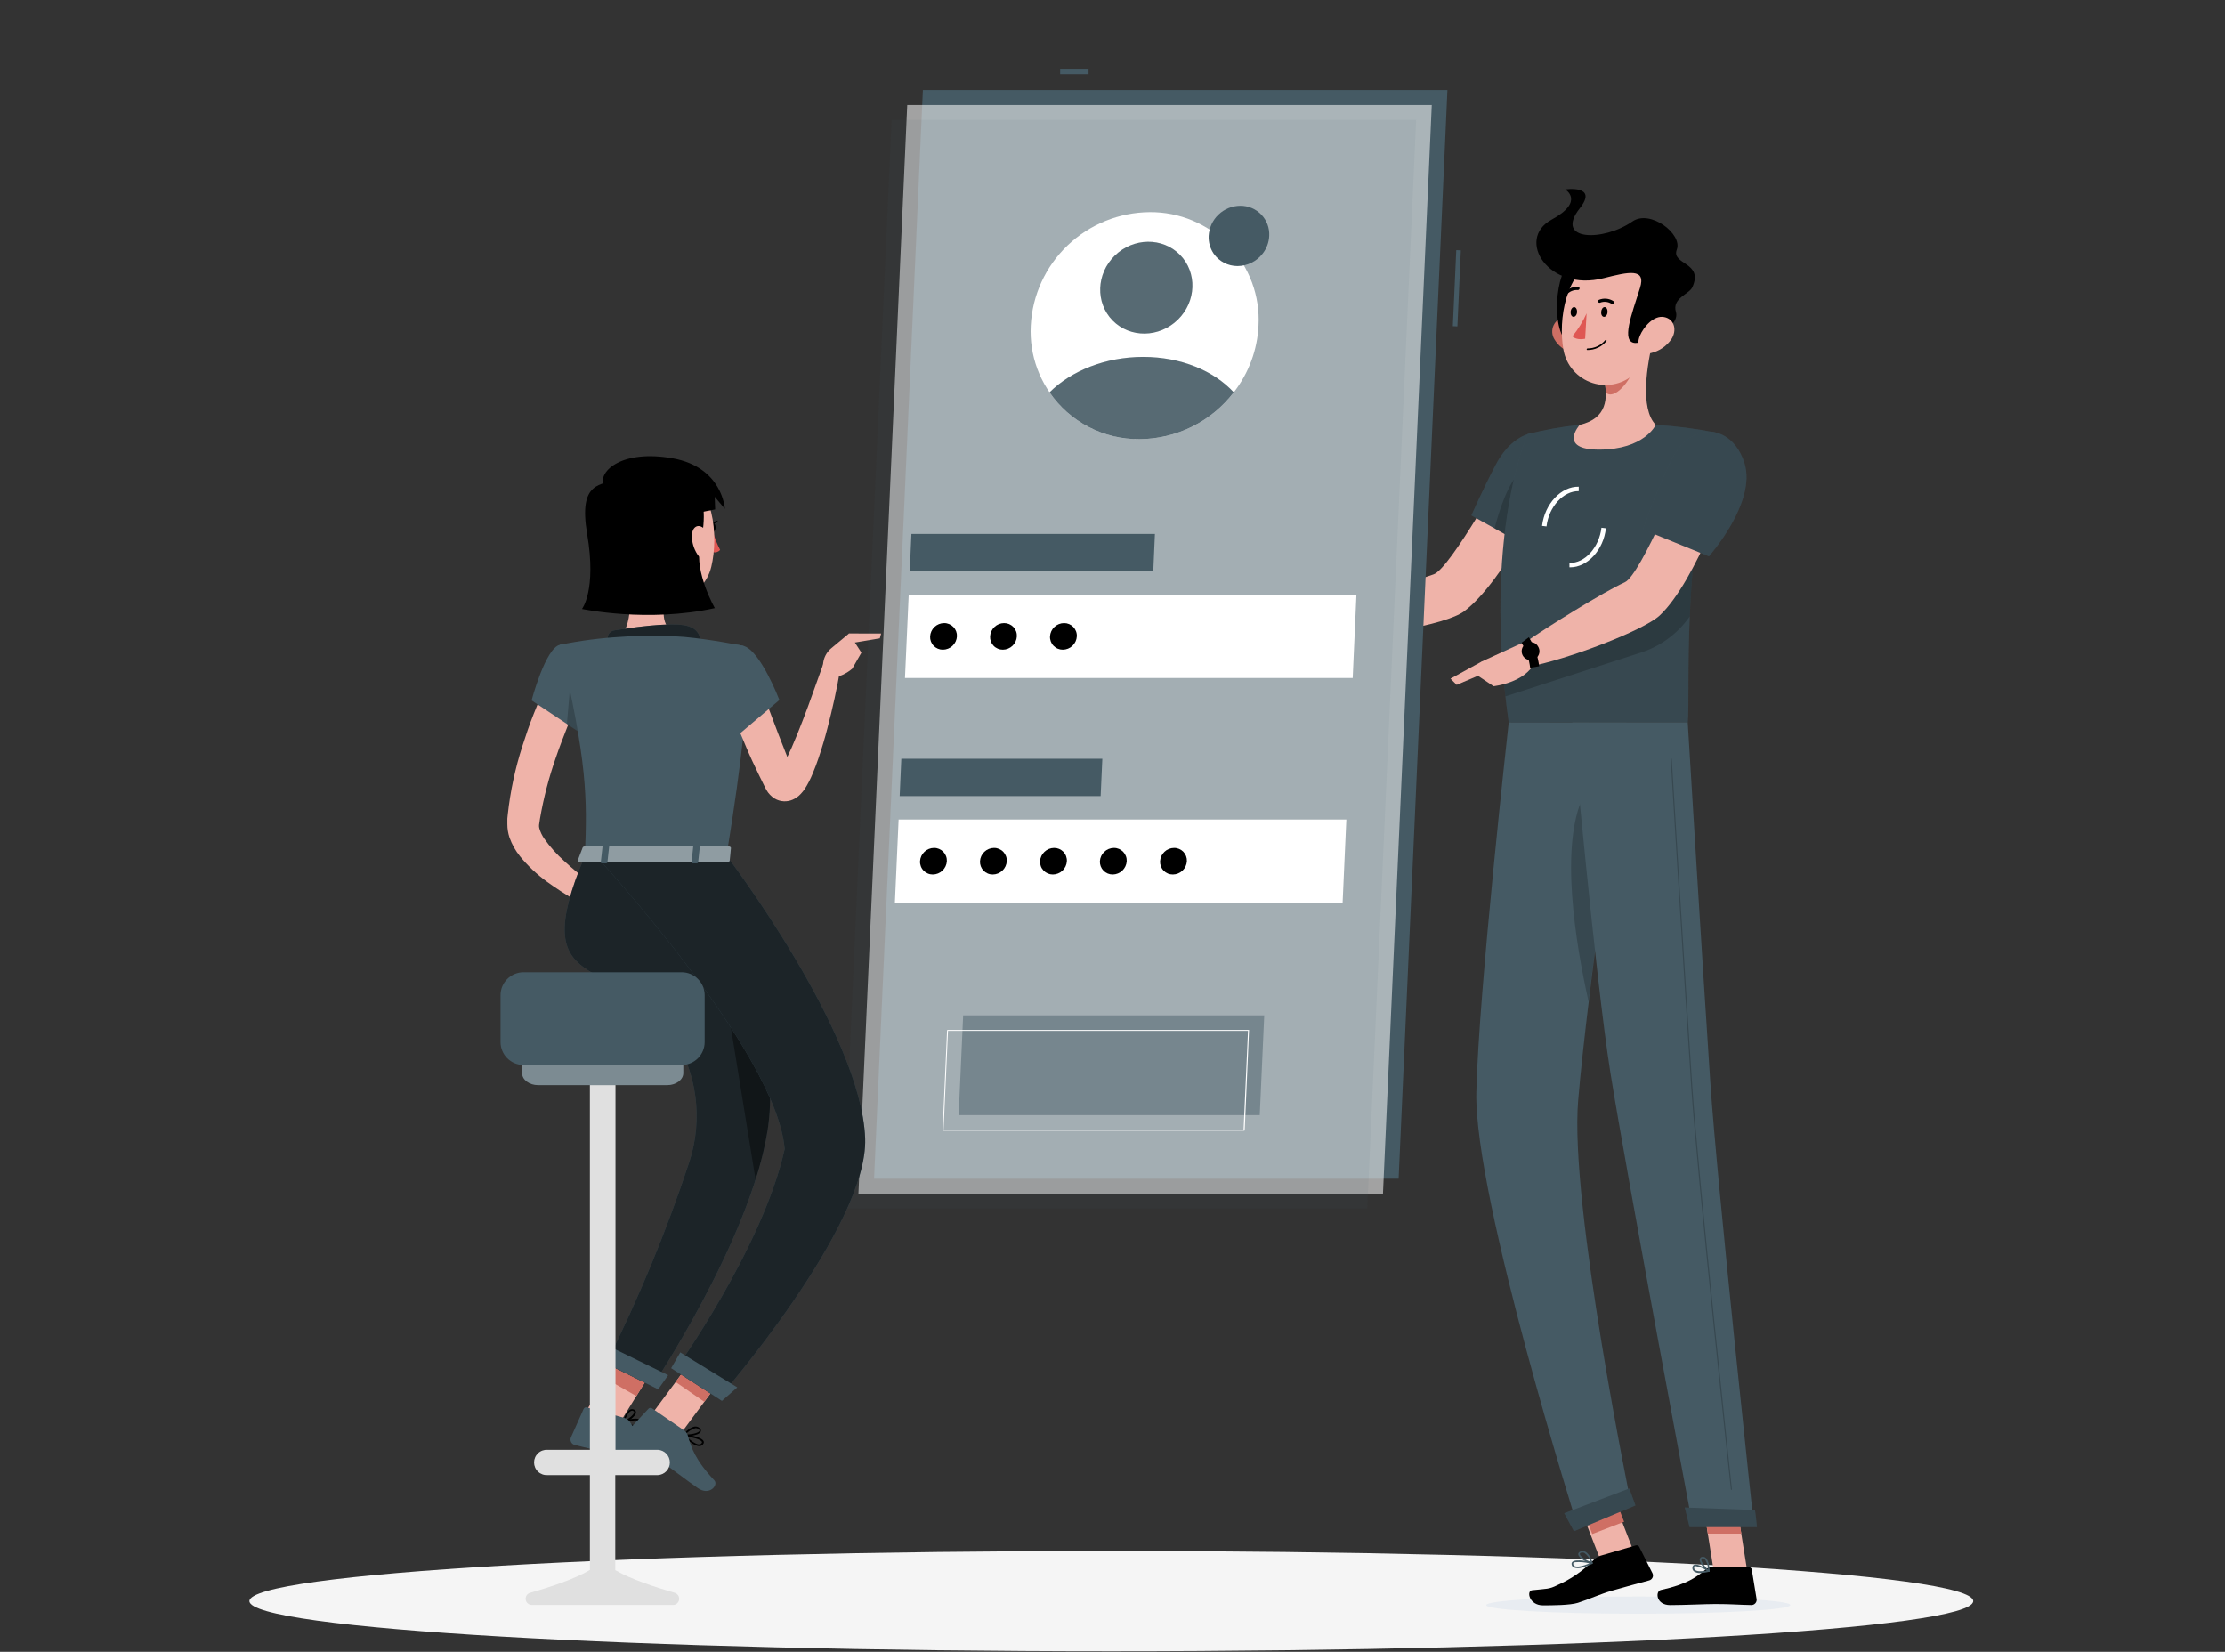 <svg width="423" height="314" viewBox="0 0 423 314" fill="none" xmlns="http://www.w3.org/2000/svg">
<rect x="0" y="0" width="423" height="314" fill="#333333" stroke="none"/>
<path d="M211.276 313.897C301.773 313.897 375.134 309.628 375.134 304.362C375.134 299.097 301.773 294.828 211.276 294.828C120.78 294.828 47.419 299.097 47.419 304.362C47.419 309.628 120.78 313.897 211.276 313.897Z" fill="#F5F5F5"/>
<path d="M295.153 91.426L286.77 88.057C286.77 88.057 275.707 108.162 272.538 109.182C268.228 110.563 259.304 114.404 254.013 115.078C253.295 115.92 252.12 118.539 252.23 119.491C259.338 121.858 274.955 118.716 278.302 116.24C285.916 110.622 295.153 91.426 295.153 91.426Z" fill="#EFB3A9"/>
<path d="M297.731 86.853C299.294 92.606 290.826 104.178 290.826 104.178L279.73 97.979C279.73 97.979 281.809 93.22 284.344 88.377C288.409 80.553 295.948 80.291 297.731 86.853Z" fill="#455A64"/>
<path opacity="0.2" d="M297.731 86.853C299.294 92.606 290.826 104.178 290.826 104.178L279.73 97.979C279.73 97.979 281.809 93.22 284.344 88.377C288.409 80.553 295.948 80.291 297.731 86.853Z" fill="black"/>
<path opacity="0.2" d="M284.133 100.456L288.502 102.898L289.271 89.531C286.728 91.477 284.936 97.339 284.133 100.456Z" fill="black"/>
<path d="M290.429 82.523C290.429 82.523 281.792 101.677 286.829 137.339H320.861C321.402 132.134 319.611 106.731 326.093 82.204C322.359 81.476 318.582 80.995 314.785 80.763C309.969 80.485 305.141 80.485 300.325 80.763C296.987 81.101 293.679 81.689 290.429 82.523Z" fill="#455A64"/>
<path opacity="0.2" d="M290.429 82.523C290.429 82.523 281.792 101.677 286.829 137.339H320.861C321.402 132.134 319.611 106.731 326.093 82.204C322.359 81.476 318.582 80.995 314.785 80.763C309.969 80.485 305.141 80.485 300.325 80.763C296.987 81.101 293.679 81.689 290.429 82.523Z" fill="black"/>
<g style="mix-blend-mode:multiply">
<path d="M282.536 305.121C282.485 306.03 295.39 306.763 311.354 306.763C327.318 306.763 340.316 306.03 340.366 305.121C340.417 304.211 327.521 303.487 311.548 303.487C295.576 303.487 282.595 304.219 282.536 305.121Z" fill="#E8ECF1"/>
</g>
<path d="M305.253 281.219L299.217 283.548L304.416 296.935L310.452 294.606L305.253 281.219Z" fill="#EFB3A9"/>
<path d="M332.169 298.643H325.805L323.473 283.963H329.836L332.169 298.643Z" fill="#EFB3A9"/>
<path d="M325.366 297.911H332.515C332.639 297.911 332.759 297.955 332.854 298.035C332.948 298.116 333.011 298.227 333.031 298.349L333.952 303.983C333.971 304.125 333.96 304.269 333.919 304.405C333.877 304.542 333.807 304.668 333.712 304.775C333.618 304.882 333.501 304.968 333.37 305.026C333.24 305.084 333.098 305.113 332.955 305.112C330.462 305.07 329.262 304.918 326.118 304.918C324.183 304.918 320.202 305.121 317.515 305.121C314.827 305.121 314.65 302.493 315.757 302.248C320.726 301.179 322.653 299.722 324.309 298.307C324.601 298.051 324.977 297.91 325.366 297.911Z" fill="black"/>
<path d="M304.238 295.738L310.999 293.767C311.12 293.733 311.248 293.741 311.364 293.79C311.479 293.839 311.574 293.926 311.633 294.036L314.168 299.09C314.227 299.218 314.257 299.358 314.256 299.499C314.256 299.64 314.224 299.779 314.163 299.906C314.103 300.034 314.016 300.147 313.907 300.237C313.798 300.327 313.671 300.393 313.534 300.429C311.075 301.103 309.427 301.516 306.351 302.408C304.23 303.023 302.066 304.026 299.97 304.691C298.517 305.154 295.103 305.171 293.336 305.171C290.725 305.171 290.142 302.425 291.266 302.299C294.097 301.987 294.477 302.13 296.041 301.347C298.599 300.233 300.917 298.637 302.869 296.647C303.237 296.229 303.709 295.915 304.238 295.738Z" fill="black"/>
<path d="M255.078 115.044L248.081 112.121L245.199 119.853C248.067 120.289 250.985 120.289 253.853 119.853L255.078 115.044Z" fill="#EFB3A9"/>
<path d="M242.875 111.919L242.689 117.057L245.199 119.836L248.081 112.104L242.875 111.919Z" fill="#EFB3A9"/>
<path d="M306.081 282.356L300.026 284.686L302.707 291.608L308.762 289.278L306.081 282.356Z" fill="#CF6F64"/>
<path d="M329.836 283.963H323.473L324.681 291.535H331.045L329.836 283.963Z" fill="#CF6F64"/>
<path opacity="0.2" d="M285.747 127.695C285.874 129.219 286.018 130.778 286.204 132.378L311.506 124.191C315.457 123.024 318.891 120.549 321.242 117.175C321.343 114.926 321.47 112.559 321.664 110.091C321.749 108.895 321.85 107.665 321.96 106.419C322.07 105.172 322.222 103.791 322.383 102.46L285.747 127.695Z" fill="black"/>
<path d="M294.012 100.068L293.167 99.967C293.666 95.756 296.818 92.437 300.139 92.521V93.364C297.232 93.305 294.46 96.295 294.012 100.068Z" fill="white"/>
<path d="M298.517 107.842H298.373V107C301.28 107.11 304.01 104.086 304.458 100.321L305.303 100.422C304.855 104.541 301.804 107.842 298.517 107.842Z" fill="white"/>
<path d="M314.312 64.532C313.12 69.173 311.717 77.672 314.785 80.763C314.785 80.763 312.639 85.472 303.993 85.472C296.091 85.472 300.325 80.763 300.325 80.763C305.582 79.533 305.675 75.71 304.982 72.088L314.312 64.532Z" fill="#EFB3A9"/>
<path d="M310.509 67.615L304.99 72.088C305.161 72.92 305.26 73.765 305.286 74.614C306.9 76.215 310.137 72.163 310.467 70.091C310.634 69.276 310.648 68.436 310.509 67.615Z" fill="#CF6F64"/>
<path d="M295.5 64.473C295.884 65.137 296.401 65.714 297.019 66.169C297.637 66.624 298.342 66.947 299.091 67.118C301.12 67.565 302.134 65.703 301.576 63.833C301.077 62.149 299.413 59.883 297.351 60.27C296.909 60.361 296.495 60.556 296.145 60.839C295.794 61.121 295.517 61.484 295.335 61.895C295.154 62.307 295.074 62.756 295.103 63.204C295.132 63.653 295.268 64.088 295.5 64.473Z" fill="#CF6F64"/>
<path d="M298.855 49.624C295.694 51.064 294.579 63.581 298.551 65.434C302.523 67.287 304.838 46.887 298.855 49.624Z" fill="black"/>
<path d="M315.275 57.55C314.515 63.833 314.43 67.531 311.05 70.748C310.002 71.816 308.679 72.575 307.226 72.94C305.773 73.305 304.248 73.264 302.817 72.819C301.387 72.375 300.107 71.545 299.12 70.421C298.133 69.298 297.477 67.925 297.224 66.453C296.201 60.809 297.613 51.486 303.934 48.984C305.262 48.4 306.723 48.181 308.165 48.349C309.606 48.517 310.977 49.067 312.134 49.941C313.291 50.815 314.192 51.981 314.744 53.319C315.297 54.657 315.48 56.118 315.275 57.55Z" fill="#EFB3A9"/>
<path d="M304.889 52.875C309.571 51.688 313.01 50.879 311.777 54.762C310.145 59.95 308.185 64.97 310.813 65.198C312.419 65.341 319.518 62.343 318.613 59.302C317.827 56.657 321.149 55.933 321.74 54.593C323.929 49.742 317.667 50.382 318.782 47.434C319.898 44.486 313.712 39.736 310.331 42.103C304.83 45.926 295.39 45.868 300.351 39.576C303.909 35.086 297.562 36.005 297.562 36.005C297.562 36.005 301.399 38.27 294.942 41.774C288.114 45.514 294.376 55.562 304.889 52.875Z" fill="black"/>
<path d="M317.76 64.473C316.836 65.806 315.447 66.749 313.864 67.118C311.776 67.565 310.974 65.703 311.76 63.833C312.461 62.149 314.388 59.883 316.382 60.27C318.377 60.658 318.833 62.823 317.76 64.473Z" fill="#EFB3A9"/>
<path d="M286.829 137.339C286.829 137.339 281.116 188.297 280.668 207.635C280.212 227.749 300.03 290.507 300.03 290.507L310.171 286.296C310.171 286.296 298.339 228.953 300.03 209.202C301.821 187.665 309.224 137.373 309.224 137.373L286.829 137.339Z" fill="#455A64"/>
<path opacity="0.2" d="M301.027 151.329C296.472 160.746 299.539 179.369 302.007 190.402C302.945 182.611 304.061 174.155 305.117 166.33C305.016 154.302 304.078 145.012 301.027 151.329Z" fill="black"/>
<path d="M309.723 282.96C309.774 282.96 310.923 286.178 310.923 286.178L299.227 291.08L297.384 287.66L309.723 282.96Z" fill="#455A64"/>
<path d="M298.906 137.339C298.906 137.339 303.275 185.804 306.165 203.955C309.343 223.841 321.799 290.069 321.799 290.069H333.453C333.453 290.069 326.473 225.45 325.155 205.757C323.718 184.397 320.861 137.339 320.861 137.339H298.906Z" fill="#455A64"/>
<path d="M333.631 287.045C333.682 287.045 334.02 290.288 334.02 290.288H321.208L320.295 286.565L333.631 287.045Z" fill="#455A64"/>
<path opacity="0.2" d="M329.169 283.205C329.142 283.205 329.117 283.196 329.096 283.179C329.076 283.162 329.063 283.138 329.059 283.112C328.991 282.522 322.695 224.152 321.512 206.465C320.228 187.278 317.641 144.717 317.616 144.288C317.615 144.274 317.617 144.26 317.621 144.246C317.626 144.233 317.633 144.221 317.643 144.211C317.652 144.2 317.664 144.192 317.677 144.187C317.69 144.181 317.704 144.178 317.718 144.178C317.745 144.178 317.772 144.189 317.792 144.207C317.813 144.226 317.825 144.252 317.827 144.279C317.827 144.709 320.439 187.235 321.723 206.456C322.907 224.144 329.203 282.472 329.262 283.103C329.264 283.117 329.264 283.132 329.26 283.145C329.257 283.159 329.25 283.172 329.241 283.183C329.233 283.194 329.222 283.203 329.209 283.21C329.197 283.216 329.183 283.22 329.169 283.221V283.205Z" fill="black"/>
<path d="M305.607 59.302C305.607 59.816 305.286 60.228 304.948 60.228C304.61 60.228 304.365 59.816 304.399 59.302C304.432 58.788 304.72 58.375 305.058 58.375C305.396 58.375 305.641 58.797 305.607 59.302Z" fill="black"/>
<path d="M299.81 59.302C299.81 59.816 299.48 60.228 299.151 60.228C298.821 60.228 298.567 59.816 298.593 59.302C298.618 58.788 298.922 58.375 299.26 58.375C299.598 58.375 299.844 58.797 299.81 59.302Z" fill="black"/>
<path d="M301.635 59.563C300.93 61.132 300.021 62.602 298.931 63.934C299.776 64.777 301.356 64.389 301.356 64.389L301.635 59.563Z" fill="#DF5753"/>
<path d="M301.787 66.537C301.768 66.537 301.748 66.533 301.73 66.525C301.712 66.518 301.696 66.506 301.683 66.492C301.669 66.478 301.659 66.461 301.652 66.443C301.645 66.424 301.642 66.405 301.644 66.385C301.646 66.344 301.664 66.306 301.694 66.278C301.723 66.249 301.763 66.234 301.804 66.234C302.451 66.238 303.09 66.098 303.675 65.824C304.26 65.55 304.776 65.149 305.185 64.65C305.214 64.625 305.251 64.611 305.29 64.611C305.329 64.611 305.367 64.625 305.396 64.65C305.423 64.679 305.439 64.716 305.439 64.756C305.439 64.795 305.423 64.833 305.396 64.861C304.958 65.391 304.407 65.817 303.782 66.107C303.158 66.397 302.476 66.544 301.787 66.537Z" fill="black"/>
<path d="M306.638 57.752C306.598 57.773 306.553 57.783 306.507 57.783C306.462 57.783 306.417 57.773 306.376 57.752C306.06 57.548 305.7 57.422 305.326 57.382C304.952 57.343 304.573 57.391 304.221 57.525C304.187 57.542 304.15 57.552 304.111 57.554C304.073 57.557 304.035 57.551 303.998 57.539C303.962 57.526 303.929 57.507 303.9 57.481C303.872 57.456 303.849 57.425 303.833 57.39C303.801 57.315 303.8 57.231 303.83 57.155C303.86 57.08 303.919 57.019 303.993 56.986C304.435 56.806 304.914 56.735 305.389 56.779C305.864 56.823 306.322 56.98 306.723 57.238C306.755 57.26 306.783 57.288 306.804 57.321C306.826 57.354 306.84 57.39 306.847 57.429C306.854 57.467 306.854 57.507 306.845 57.545C306.837 57.583 306.821 57.619 306.799 57.651C306.756 57.699 306.7 57.734 306.638 57.752Z" fill="black"/>
<path d="M297.57 56.068C297.525 56.057 297.484 56.033 297.452 56C297.424 55.973 297.401 55.94 297.386 55.904C297.371 55.868 297.363 55.829 297.363 55.789C297.363 55.75 297.371 55.712 297.386 55.675C297.401 55.639 297.424 55.606 297.452 55.579C297.776 55.217 298.179 54.934 298.631 54.753C299.082 54.572 299.57 54.497 300.055 54.535C300.094 54.541 300.131 54.554 300.164 54.575C300.198 54.596 300.226 54.624 300.248 54.656C300.271 54.688 300.286 54.725 300.293 54.764C300.301 54.802 300.3 54.842 300.291 54.88C300.273 54.958 300.227 55.027 300.162 55.073C300.097 55.12 300.016 55.141 299.937 55.133C299.553 55.108 299.168 55.172 298.812 55.318C298.456 55.464 298.139 55.688 297.883 55.975C297.844 56.017 297.795 56.049 297.74 56.065C297.685 56.081 297.626 56.082 297.57 56.068Z" fill="black"/>
<path d="M329.363 90.491L320.574 88.158C320.574 88.158 311.954 109.308 308.903 110.681C304.762 112.568 294.274 119.104 289.812 122.195C289.567 123.248 289.761 126.036 290.319 126.802C297.925 125.421 312.486 119.836 315.529 116.998C322.467 110.521 329.363 90.491 329.363 90.491Z" fill="#EFB3A9"/>
<path d="M323.228 299.022C322.799 299.056 322.371 298.94 322.019 298.694C321.91 298.596 321.829 298.472 321.783 298.333C321.737 298.194 321.728 298.046 321.757 297.902C321.763 297.813 321.792 297.726 321.843 297.652C321.893 297.578 321.963 297.519 322.045 297.481C322.754 297.119 324.74 298.374 324.969 298.517C324.994 298.532 325.013 298.556 325.024 298.583C325.034 298.61 325.036 298.64 325.028 298.669C325.021 298.698 325.006 298.725 324.985 298.747C324.964 298.769 324.938 298.786 324.909 298.795C324.358 298.93 323.795 299.006 323.228 299.022ZM322.383 297.709C322.319 297.694 322.252 297.694 322.188 297.709C322.156 297.725 322.129 297.75 322.111 297.782C322.093 297.813 322.084 297.849 322.087 297.885C322.064 297.983 322.068 298.086 322.098 298.182C322.127 298.278 322.182 298.364 322.256 298.433C322.585 298.728 323.414 298.761 324.504 298.551C323.855 298.125 323.124 297.838 322.357 297.709H322.383Z" fill="#455A64"/>
<path d="M324.867 298.795C324.845 298.802 324.822 298.802 324.8 298.795C324.166 298.441 322.974 297.052 323.152 296.344C323.178 296.232 323.242 296.132 323.332 296.06C323.423 295.988 323.535 295.949 323.65 295.948C323.764 295.933 323.879 295.943 323.988 295.976C324.098 296.009 324.199 296.066 324.284 296.142C324.985 296.74 325.028 298.576 325.028 298.669C325.032 298.696 325.027 298.725 325.013 298.749C324.999 298.773 324.978 298.793 324.952 298.803C324.923 298.809 324.894 298.806 324.867 298.795ZM323.735 296.226H323.676C323.481 296.226 323.456 296.336 323.447 296.378C323.346 296.79 324.098 297.843 324.723 298.34C324.721 297.629 324.499 296.935 324.09 296.352C323.992 296.267 323.865 296.222 323.735 296.226Z" fill="#455A64"/>
<path d="M300.79 297.97C300.273 298.149 299.71 298.149 299.193 297.97C299.075 297.906 298.976 297.814 298.903 297.702C298.831 297.591 298.788 297.462 298.779 297.33C298.768 297.246 298.779 297.162 298.81 297.084C298.841 297.005 298.891 296.936 298.956 296.883C299.632 296.277 302.396 296.883 302.708 297.001C302.738 297.009 302.764 297.026 302.783 297.051C302.801 297.075 302.811 297.105 302.81 297.136C302.811 297.167 302.803 297.199 302.786 297.226C302.77 297.253 302.746 297.274 302.717 297.287C302.095 297.567 301.45 297.796 300.79 297.97ZM299.413 296.967C299.316 296.987 299.226 297.03 299.151 297.094C299.124 297.114 299.103 297.141 299.091 297.172C299.079 297.204 299.076 297.238 299.083 297.271C299.088 297.359 299.116 297.445 299.163 297.52C299.211 297.595 299.276 297.657 299.353 297.7C299.801 297.936 300.841 297.751 302.185 297.186C301.279 296.959 300.342 296.885 299.413 296.967Z" fill="#455A64"/>
<path d="M302.692 297.287H302.624C301.779 297.136 300.089 296.167 300.038 295.443C300.038 295.274 300.114 295.039 300.52 294.904C300.657 294.855 300.802 294.834 300.947 294.843C301.093 294.852 301.235 294.89 301.365 294.954C302.278 295.401 302.759 297.018 302.785 297.094C302.791 297.119 302.79 297.146 302.782 297.171C302.775 297.196 302.761 297.219 302.742 297.237C302.73 297.257 302.712 297.275 302.692 297.287ZM300.689 295.156H300.604C300.342 295.249 300.342 295.359 300.342 295.392C300.342 295.83 301.568 296.63 302.421 296.9C302.225 296.223 301.808 295.631 301.238 295.215C301.068 295.129 300.873 295.108 300.689 295.156Z" fill="#455A64"/>
<path d="M290.531 121.698L281.716 125.741L280.694 128.268L283.947 130.449C283.947 130.449 290.032 129.792 291.764 125.892L290.531 121.698Z" fill="#EFB3A9"/>
<path d="M290.902 126.945C290.705 125.257 290.146 123.631 289.263 122.178L290.657 121.133C291.706 122.808 292.375 124.691 292.618 126.65L290.902 126.945Z" fill="black"/>
<path d="M292.407 122.894C292.593 123.186 292.685 123.528 292.669 123.874C292.653 124.22 292.531 124.552 292.319 124.826C292.107 125.1 291.815 125.303 291.483 125.406C291.152 125.509 290.796 125.508 290.466 125.402C290.135 125.297 289.845 125.092 289.635 124.817C289.424 124.541 289.305 124.208 289.291 123.862C289.278 123.516 289.372 123.174 289.561 122.884C289.749 122.593 290.023 122.367 290.345 122.237C290.706 122.053 291.125 122.019 291.511 122.142C291.897 122.266 292.219 122.536 292.407 122.894Z" fill="black"/>
<path d="M275.758 129.009L276.933 130.188L284.843 126.819L281.716 125.741L275.758 129.009Z" fill="#EFB3A9"/>
<path opacity="0.2" d="M309.723 282.96C309.774 282.96 310.923 286.178 310.923 286.178L299.227 291.08L297.384 287.66L309.723 282.96Z" fill="black"/>
<path opacity="0.2" d="M333.631 287.045C333.682 287.045 334.02 290.288 334.02 290.288H321.208L320.295 286.565L333.631 287.045Z" fill="black"/>
<path d="M331.653 88.066C333.977 95.537 324.893 105.754 324.893 105.754L312.343 100.649C313.83 96.331 315.545 92.094 317.481 87.956C321.335 79.677 329.304 80.527 331.653 88.066Z" fill="#455A64"/>
<path opacity="0.2" d="M331.653 88.066C333.977 95.537 324.893 105.754 324.893 105.754L312.343 100.649C313.83 96.331 315.545 92.094 317.481 87.956C321.335 79.677 329.304 80.527 331.653 88.066Z" fill="black"/>
<path d="M206.95 13.212H201.549V14.08H206.95V13.212Z" fill="#455A64"/>
<path d="M276.855 47.549L276.202 62.005L277.071 62.044L277.725 47.588L276.855 47.549Z" fill="#455A64"/>
<path d="M275.175 17.104H175.452L166.173 224.068H265.896L275.175 17.104Z" fill="#455A64"/>
<path opacity="0.56" d="M272.2 19.951H172.478L163.198 226.915H262.921L272.2 19.951Z" fill="#FAFAFA"/>
<path opacity="0.07" d="M269.225 22.789H169.503L160.215 229.753H259.938L269.225 22.789Z" fill="#455A64"/>
<path d="M257.876 113.056H172.757L172.047 128.891H257.166L257.876 113.056Z" fill="white"/>
<path d="M219.567 101.5H173.272L172.959 108.583H219.254L219.567 101.5Z" fill="#455A64"/>
<path d="M255.957 155.793H170.838L170.128 171.628H255.247L255.957 155.793Z" fill="white"/>
<path opacity="0.47" d="M240.348 193.013H183.109L182.256 211.99H239.495L240.348 193.013Z" fill="#455A64"/>
<path d="M236.52 214.938H179.281C179.256 214.944 179.23 214.944 179.205 214.938C179.196 214.913 179.196 214.887 179.205 214.862L180.05 195.877C180.05 195.864 180.052 195.851 180.058 195.84C180.063 195.828 180.07 195.817 180.08 195.808C180.089 195.8 180.101 195.793 180.113 195.789C180.125 195.785 180.138 195.783 180.151 195.785H237.39C237.401 195.779 237.412 195.777 237.424 195.777C237.436 195.777 237.447 195.779 237.458 195.785C237.464 195.795 237.467 195.806 237.467 195.818C237.467 195.83 237.464 195.842 237.458 195.852L236.63 214.879C236.619 214.899 236.604 214.915 236.584 214.925C236.564 214.936 236.542 214.94 236.52 214.938ZM179.382 214.736H236.418L237.263 195.953H180.227L179.382 214.736Z" fill="white"/>
<path d="M209.569 144.237H171.354L171.041 151.329H209.248L209.569 144.237Z" fill="#455A64"/>
<path d="M239.258 61.904C239.039 66.513 237.395 70.941 234.551 74.581C232.445 77.33 229.735 79.562 226.63 81.105C223.524 82.649 220.105 83.462 216.634 83.484C213.83 83.505 211.051 82.954 208.469 81.864C205.886 80.775 203.555 79.169 201.618 77.148C199.682 75.126 198.181 72.731 197.208 70.109C196.236 67.488 195.812 64.695 195.963 61.904C196.26 56.113 198.766 50.654 202.968 46.642C207.171 42.631 212.751 40.371 218.57 40.325C221.376 40.299 224.158 40.847 226.744 41.935C229.33 43.023 231.664 44.627 233.603 46.65C235.542 48.672 237.044 51.069 238.017 53.693C238.989 56.317 239.412 59.111 239.258 61.904Z" fill="white"/>
<path d="M241.295 44.84C241.24 46.065 240.802 47.243 240.044 48.209C239.483 48.939 238.762 49.532 237.936 49.942C237.109 50.352 236.2 50.569 235.277 50.576C234.383 50.581 233.501 50.368 232.709 49.956C231.916 49.543 231.237 48.944 230.731 48.209C230.06 47.217 229.728 46.035 229.784 44.84C229.866 43.302 230.533 41.854 231.65 40.789C232.766 39.725 234.248 39.125 235.793 39.112C236.538 39.106 237.277 39.251 237.964 39.54C238.651 39.828 239.271 40.254 239.786 40.791C240.302 41.327 240.702 41.963 240.961 42.66C241.22 43.356 241.334 44.098 241.295 44.84Z" fill="#455A64"/>
<path d="M181.926 120.973C181.885 121.652 181.588 122.29 181.094 122.759C180.6 123.228 179.946 123.493 179.264 123.5C178.934 123.504 178.608 123.441 178.304 123.314C178 123.187 177.726 122.999 177.498 122.762C177.27 122.526 177.093 122.245 176.978 121.937C176.863 121.629 176.813 121.301 176.83 120.973C176.867 120.293 177.163 119.653 177.658 119.183C178.152 118.713 178.809 118.45 179.492 118.447C179.821 118.444 180.147 118.508 180.45 118.636C180.754 118.763 181.028 118.951 181.255 119.187C181.483 119.424 181.66 119.704 181.776 120.011C181.891 120.319 181.942 120.646 181.926 120.973Z" fill="black"/>
<path d="M193.318 120.973C193.279 121.653 192.983 122.292 192.488 122.761C191.994 123.231 191.339 123.495 190.656 123.5C190.327 123.503 190.001 123.439 189.699 123.311C189.396 123.184 189.122 122.996 188.895 122.759C188.668 122.523 188.492 122.242 188.378 121.935C188.263 121.628 188.213 121.301 188.23 120.973C188.267 120.295 188.562 119.655 189.055 119.186C189.548 118.716 190.202 118.452 190.884 118.447C191.213 118.443 191.54 118.506 191.844 118.633C192.148 118.76 192.422 118.948 192.65 119.184C192.878 119.421 193.055 119.702 193.17 120.01C193.285 120.318 193.335 120.646 193.318 120.973Z" fill="black"/>
<path d="M204.718 120.973C204.68 121.653 204.383 122.292 203.889 122.761C203.394 123.231 202.739 123.495 202.056 123.5C201.727 123.503 201.401 123.439 201.098 123.311C200.795 123.184 200.521 122.996 200.293 122.76C200.065 122.523 199.888 122.243 199.773 121.935C199.658 121.628 199.606 121.301 199.622 120.973C199.661 120.294 199.958 119.655 200.452 119.185C200.947 118.716 201.602 118.452 202.285 118.447C202.614 118.443 202.941 118.506 203.244 118.633C203.548 118.76 203.823 118.948 204.051 119.184C204.279 119.421 204.456 119.702 204.571 120.01C204.686 120.318 204.736 120.646 204.718 120.973Z" fill="black"/>
<path d="M180.008 163.711C179.967 164.389 179.67 165.027 179.176 165.496C178.682 165.965 178.028 166.23 177.345 166.237C177.016 166.24 176.69 166.176 176.387 166.048C176.084 165.921 175.81 165.733 175.582 165.497C175.354 165.26 175.177 164.98 175.062 164.673C174.947 164.365 174.895 164.038 174.912 163.711C174.95 163.031 175.247 162.392 175.741 161.922C176.236 161.453 176.891 161.189 177.574 161.184C177.903 161.181 178.229 161.245 178.532 161.373C178.835 161.5 179.109 161.688 179.337 161.924C179.565 162.161 179.742 162.441 179.857 162.748C179.973 163.056 180.024 163.383 180.008 163.711Z" fill="black"/>
<path d="M191.4 163.711C191.361 164.388 191.066 165.027 190.573 165.496C190.08 165.965 189.427 166.23 188.746 166.237C188.417 166.241 188.09 166.178 187.786 166.051C187.482 165.924 187.208 165.736 186.98 165.499C186.752 165.263 186.575 164.982 186.46 164.674C186.345 164.366 186.295 164.038 186.312 163.711C186.351 163.031 186.647 162.392 187.142 161.922C187.636 161.453 188.291 161.189 188.974 161.184C189.303 161.181 189.629 161.245 189.931 161.373C190.234 161.5 190.508 161.688 190.735 161.925C190.962 162.161 191.138 162.442 191.252 162.749C191.367 163.056 191.417 163.383 191.4 163.711Z" fill="black"/>
<path d="M202.825 163.711C202.787 164.39 202.49 165.029 201.996 165.499C201.501 165.968 200.846 166.232 200.163 166.237C199.835 166.239 199.509 166.174 199.206 166.046C198.904 165.918 198.63 165.731 198.403 165.494C198.175 165.258 197.998 164.978 197.882 164.671C197.767 164.365 197.715 164.038 197.729 163.711C197.77 163.032 198.067 162.394 198.561 161.925C199.055 161.456 199.709 161.191 200.391 161.184C200.721 161.18 201.048 161.243 201.351 161.37C201.655 161.497 201.93 161.685 202.158 161.922C202.386 162.159 202.563 162.439 202.678 162.747C202.792 163.055 202.843 163.383 202.825 163.711Z" fill="black"/>
<path d="M214.201 163.711C214.16 164.389 213.863 165.027 213.369 165.496C212.875 165.965 212.221 166.23 211.538 166.237C211.21 166.239 210.884 166.174 210.582 166.046C210.279 165.918 210.005 165.73 209.778 165.494C209.55 165.258 209.373 164.978 209.257 164.671C209.142 164.365 209.09 164.038 209.105 163.711C209.145 163.032 209.442 162.394 209.936 161.925C210.43 161.456 211.084 161.191 211.767 161.184C212.096 161.181 212.422 161.245 212.725 161.373C213.028 161.5 213.302 161.688 213.53 161.924C213.758 162.161 213.935 162.441 214.05 162.748C214.166 163.056 214.217 163.383 214.201 163.711Z" fill="black"/>
<path d="M225.643 163.711C225.603 164.389 225.305 165.027 224.811 165.496C224.317 165.965 223.663 166.23 222.981 166.237C222.652 166.241 222.325 166.178 222.021 166.051C221.718 165.924 221.443 165.736 221.215 165.499C220.987 165.263 220.81 164.982 220.695 164.674C220.58 164.366 220.53 164.038 220.547 163.711C220.586 163.031 220.883 162.392 221.377 161.922C221.871 161.453 222.527 161.189 223.209 161.184C223.538 161.181 223.865 161.245 224.168 161.373C224.471 161.5 224.745 161.688 224.973 161.924C225.201 162.161 225.378 162.441 225.493 162.748C225.608 163.056 225.659 163.383 225.643 163.711Z" fill="black"/>
<path d="M223.914 60.781C227.451 57.333 227.639 51.807 224.333 48.438C221.027 45.069 215.48 45.133 211.943 48.58C208.405 52.028 208.218 57.554 211.523 60.923C214.829 64.292 220.376 64.228 223.914 60.781Z" fill="#455A64"/>
<path d="M234.551 74.581C232.445 77.33 229.735 79.562 226.63 81.105C223.524 82.649 220.105 83.462 216.634 83.484C213.269 83.512 209.949 82.715 206.966 81.162C203.983 79.61 201.429 77.349 199.53 74.581C203.637 70.504 210.136 67.843 217.336 67.843C224.536 67.843 230.807 70.504 234.551 74.581Z" fill="#455A64"/>
<path opacity="0.1" d="M223.914 60.781C227.451 57.333 227.639 51.807 224.333 48.438C221.027 45.069 215.48 45.133 211.943 48.58C208.405 52.028 208.218 57.554 211.523 60.923C214.829 64.292 220.376 64.228 223.914 60.781Z" fill="white"/>
<path opacity="0.1" d="M234.551 74.581C232.445 77.33 229.735 79.562 226.63 81.105C223.524 82.649 220.105 83.462 216.634 83.484C213.269 83.512 209.949 82.715 206.966 81.162C203.983 79.61 201.429 77.349 199.53 74.581C203.637 70.504 210.136 67.843 217.336 67.843C224.536 67.843 230.807 70.504 234.551 74.581Z" fill="white"/>
<path d="M110.21 132.706C109.407 134.458 108.562 136.387 107.827 138.257C107.092 140.127 106.34 142.056 105.689 143.976C104.36 147.761 103.348 151.648 102.663 155.599L102.478 156.838C102.46 157.05 102.48 157.264 102.537 157.469C102.736 158.167 103.05 158.828 103.466 159.423C104.552 160.965 105.811 162.378 107.219 163.635C108.703 165.011 110.26 166.307 111.884 167.518C113.506 168.764 115.213 169.977 116.895 171.123L115.315 174.079C111.299 172.335 107.487 170.157 103.948 167.585C102.06 166.213 100.356 164.605 98.877 162.801C98.001 161.727 97.318 160.51 96.858 159.204C96.59 158.388 96.453 157.536 96.452 156.677C96.452 156.475 96.452 156.181 96.452 156.037V155.625L96.537 154.782C97.021 150.394 97.947 146.066 99.3 141.862C99.959 139.79 100.661 137.726 101.463 135.713C102.266 133.7 103.094 131.729 104.117 129.682L110.21 132.706Z" fill="#EFB3A9"/>
<path d="M115.703 170.6L121.678 167.585L120.132 174.121C120.132 174.121 116.033 175.267 114.132 173.279L115.703 170.6Z" fill="#EFB3A9"/>
<path d="M127.146 168.655L125.557 174.062L120.132 174.121L121.678 167.585L127.146 168.655Z" fill="#EFB3A9"/>
<path d="M135.58 101.171C135.9 102.339 136.345 103.468 136.907 104.54C136.743 104.726 136.531 104.864 136.295 104.94C136.058 105.015 135.805 105.026 135.563 104.97L135.58 101.171Z" fill="#DF5753"/>
<path d="M135.403 101.222C135.753 101.222 136.037 100.788 136.037 100.253C136.037 99.718 135.753 99.285 135.403 99.285C135.053 99.285 134.769 99.718 134.769 100.253C134.769 100.788 135.053 101.222 135.403 101.222Z" fill="black"/>
<path d="M135.217 99.318L136.502 98.956C136.502 98.956 135.876 99.95 135.217 99.318Z" fill="black"/>
<path d="M119.075 107.354C119.844 111.27 120.614 118.455 117.858 121.074C117.858 121.074 118.94 125.05 126.25 125.05C134.287 125.05 130.087 121.074 130.087 121.074C125.701 120.03 125.811 116.787 126.58 113.738L119.075 107.354Z" fill="#EFB3A9"/>
<path d="M116.937 98.426C117.343 104.97 117.377 107.75 120.69 111.11C125.684 116.164 133.662 114.244 135.225 107.741C136.637 101.845 135.741 92.142 129.31 89.54C127.898 88.96 126.361 88.749 124.845 88.926C123.328 89.104 121.883 89.664 120.644 90.553C119.405 91.443 118.415 92.633 117.766 94.01C117.118 95.388 116.832 96.907 116.937 98.426Z" fill="#EFB3A9"/>
<path d="M117.588 91.064C114.292 92.26 109.898 91.367 111.622 101.5C113.447 112.231 110.641 115.76 110.641 115.76C110.641 115.76 123.14 118.413 135.901 115.6C135.901 115.6 132.006 108.811 133.096 103.808C134.49 97.491 133.392 95.157 133.392 95.157C133.392 95.157 122.219 89.379 117.588 91.064Z" fill="black"/>
<path d="M131.532 101.837C131.536 103.081 131.893 104.299 132.563 105.349C133.459 106.714 134.516 106.191 134.777 104.743C135.014 103.471 134.837 101.222 133.696 100.346C132.555 99.47 131.549 100.329 131.532 101.837Z" fill="#EFB3A9"/>
<path d="M114.723 92.168C113.777 89.514 118.289 85.429 127.839 87.114C137.389 88.798 137.803 96.724 137.803 96.724L135.876 94.433L135.961 96.842L126.149 98.72L114.723 92.168Z" fill="black"/>
<path d="M115.534 121.521C115.478 121.136 115.575 120.745 115.803 120.43C116.032 120.116 116.376 119.902 116.76 119.836C119.735 119.348 126.495 118.354 129.893 118.826C132.428 119.179 133.087 120.645 133.197 121.849C133.214 122.06 133.186 122.272 133.114 122.471C133.042 122.671 132.928 122.852 132.78 123.004C132.632 123.155 132.453 123.273 132.255 123.35C132.058 123.427 131.846 123.461 131.634 123.45L116.946 122.793C116.599 122.775 116.27 122.639 116.013 122.407C115.756 122.176 115.587 121.862 115.534 121.521Z" fill="#455A64"/>
<path opacity="0.6" d="M115.534 121.521C115.478 121.136 115.575 120.745 115.803 120.43C116.032 120.116 116.376 119.902 116.76 119.836C119.735 119.348 126.495 118.354 129.893 118.826C132.428 119.179 133.087 120.645 133.197 121.849C133.214 122.06 133.186 122.272 133.114 122.471C133.042 122.671 132.928 122.852 132.78 123.004C132.632 123.155 132.453 123.273 132.255 123.35C132.058 123.427 131.846 123.461 131.634 123.45L116.946 122.793C116.599 122.775 116.27 122.639 116.013 122.407C115.756 122.176 115.587 121.862 115.534 121.521Z" fill="black"/>
<path d="M124.028 268.667L129.479 272.44L138.597 260.118L133.146 256.353L124.028 268.667Z" fill="#EFB3A9"/>
<path d="M111.317 268.422L117.073 271.691L125.143 258.66L119.388 255.392L111.317 268.422Z" fill="#EFB3A9"/>
<path d="M138.589 260.118L133.89 266.468L128.439 262.703L133.138 256.353L138.589 260.118Z" fill="#CF6F64"/>
<path d="M119.38 255.392L125.143 258.669L120.985 265.382L115.222 262.105L119.38 255.392Z" fill="#CF6F64"/>
<path d="M128.625 162.658C128.625 162.658 149.905 189.383 145.908 214.946C142.688 235.591 124.011 263.546 124.011 263.546L115.23 259.2C121.419 246.839 126.701 234.048 131.034 220.926C132.37 216.853 132.76 212.53 132.174 208.284C131.589 204.038 130.043 199.98 127.653 196.416C116.87 180.725 99.596 190.065 111.216 162.658H128.625Z" fill="#455A64"/>
<path opacity="0.6" d="M128.625 162.658C128.625 162.658 149.905 189.383 145.908 214.946C142.688 235.591 124.011 263.546 124.011 263.546L115.23 259.2C121.419 246.839 126.701 234.048 131.034 220.926C132.37 216.853 132.76 212.53 132.174 208.284C131.589 204.038 130.043 199.98 127.653 196.416C116.87 180.725 99.596 190.065 111.216 162.658H128.625Z" fill="black"/>
<path opacity="0.4" d="M139.062 179.823L135.969 176.757C135.969 177.002 141.961 213.868 143.643 224.228C144.635 221.202 145.395 218.105 145.916 214.963C147.894 202.422 143.761 189.611 139.062 179.823Z" fill="black"/>
<path d="M138.124 162.658C138.124 162.658 163.748 196.248 164.475 216.387C165.075 233.232 136.586 265.87 136.586 265.87L128.304 260.53C128.304 260.53 144.978 237.351 149.178 218.416C147.556 199.651 113.244 162.658 113.244 162.658H138.124Z" fill="#455A64"/>
<path opacity="0.6" d="M138.124 162.658C138.124 162.658 163.748 196.248 164.475 216.387C165.075 233.232 136.586 265.87 136.586 265.87L128.304 260.53C128.304 260.53 144.978 237.351 149.178 218.416C147.556 199.651 113.244 162.658 113.244 162.658H138.124Z" fill="black"/>
<path d="M106.424 122.574C103.686 123.222 101.058 133.144 101.058 133.144L111.765 140.27C111.765 140.27 115.332 132.42 114.081 128.983C112.788 125.404 109.864 121.757 106.424 122.574Z" fill="#455A64"/>
<path opacity="0.2" d="M108.52 128.967L107.776 137.617L111.757 140.278C112.856 137.812 113.67 135.229 114.182 132.58L108.52 128.967Z" fill="black"/>
<path d="M141.293 122.767C141.293 122.767 144.454 123.871 138.124 162.649H111.199C111.655 151.7 111.664 144.961 106.424 122.574C110.194 121.799 114.016 121.298 117.858 121.074C121.929 120.783 126.016 120.783 130.087 121.074C135.344 121.554 141.293 122.767 141.293 122.767Z" fill="#455A64"/>
<path d="M144.031 128.967C144.64 130.651 145.282 132.462 145.958 134.205C146.634 135.949 147.277 137.743 147.961 139.512L150.032 144.801L150.556 146.124L150.826 146.781L150.953 147.109C150.953 147.168 150.953 147.168 150.953 147.16C150.798 146.943 150.596 146.764 150.361 146.638C150.027 146.441 149.65 146.329 149.263 146.309C148.941 146.299 148.621 146.359 148.325 146.486C147.936 146.663 147.936 146.739 147.944 146.73C148.015 146.674 148.077 146.609 148.13 146.536C148.598 145.924 149.003 145.267 149.339 144.574C149.736 143.799 150.116 142.974 150.496 142.14C151.24 140.455 151.925 138.712 152.609 136.951C153.294 135.191 153.945 133.414 154.578 131.62L156.505 126.246L159.759 127.088C159.117 130.929 158.288 134.669 157.291 138.476C156.809 140.371 156.243 142.249 155.601 144.144C155.28 145.096 154.925 146.039 154.519 147.008C154.096 148.059 153.576 149.069 152.964 150.023C152.739 150.345 152.491 150.649 152.22 150.933C151.789 151.398 151.265 151.768 150.682 152.02C150.165 152.241 149.605 152.344 149.043 152.323C148.413 152.299 147.799 152.117 147.26 151.792C146.623 151.396 146.095 150.849 145.722 150.2C145.595 149.981 145.485 149.762 145.409 149.602L145.248 149.282L144.927 148.625L144.285 147.32C143.44 145.568 142.595 143.799 141.859 142.022C141.124 140.245 140.347 138.442 139.62 136.631C138.893 134.82 138.242 133.009 137.626 131.055L144.031 128.967Z" fill="#EFB3A9"/>
<path d="M141.293 122.767C144.53 123.534 148.172 133.068 148.172 133.068L138.547 141.23C138.547 141.23 132.318 130.836 133.577 127.408C134.887 123.837 137.068 121.765 141.293 122.767Z" fill="#455A64"/>
<path d="M158.035 123.231L161.415 120.417L163.765 124.065L162.032 127.105C162.032 127.105 159.277 129.632 156.843 128.343C156.457 127.478 156.364 126.511 156.579 125.588C156.794 124.665 157.305 123.838 158.035 123.231Z" fill="#EFB3A9"/>
<path d="M167.517 120.426L167.263 121.344L161.914 122.237L161.39 120.417L167.517 120.426Z" fill="#EFB3A9"/>
<path d="M137.245 266.3L127.594 260.084L129.327 257.085L140.169 263.731L137.245 266.3Z" fill="#455A64"/>
<path d="M120.85 271.253C120.003 271.149 119.19 270.862 118.467 270.41C118.437 270.4 118.411 270.381 118.393 270.355C118.375 270.329 118.365 270.299 118.365 270.267C118.365 270.236 118.375 270.205 118.393 270.179C118.411 270.154 118.437 270.134 118.467 270.124C118.729 270.04 121.002 269.341 121.661 269.88C121.736 269.941 121.792 270.021 121.825 270.111C121.857 270.202 121.865 270.299 121.847 270.393C121.836 270.545 121.785 270.691 121.701 270.818C121.617 270.945 121.501 271.048 121.366 271.118C121.207 271.204 121.03 271.25 120.85 271.253ZM118.949 270.326C120.005 270.865 120.85 271.059 121.256 270.857C121.344 270.808 121.418 270.737 121.472 270.652C121.525 270.566 121.555 270.469 121.56 270.368C121.56 270.233 121.56 270.174 121.484 270.141C121.129 269.854 119.861 270.073 118.932 270.326H118.949Z" fill="black"/>
<path d="M118.526 270.469C118.482 270.469 118.439 270.45 118.408 270.419C118.395 270.395 118.389 270.369 118.389 270.343C118.389 270.316 118.395 270.29 118.408 270.267C118.408 270.191 118.957 268.364 119.819 267.951C119.929 267.901 120.049 267.875 120.17 267.875C120.291 267.875 120.41 267.901 120.521 267.951C120.639 267.988 120.742 268.064 120.812 268.166C120.883 268.269 120.917 268.391 120.909 268.515C120.85 269.273 119.304 270.318 118.594 270.495L118.526 270.469ZM120.166 268.17C120.083 268.172 120.003 268.192 119.929 268.229C119.405 268.481 118.974 269.467 118.763 270.065C119.506 269.753 120.529 268.928 120.563 268.465C120.563 268.389 120.563 268.296 120.368 268.212C120.305 268.178 120.237 268.155 120.166 268.145V268.17Z" fill="black"/>
<path d="M132.91 274.891C131.955 274.891 130.628 273.67 129.901 272.92C129.883 272.894 129.873 272.864 129.873 272.832C129.873 272.8 129.883 272.769 129.901 272.743C129.918 272.716 129.942 272.694 129.97 272.679C129.998 272.664 130.03 272.657 130.062 272.659C130.4 272.659 133.332 273.097 133.746 273.923C133.79 273.997 133.813 274.081 133.813 274.167C133.813 274.253 133.79 274.337 133.746 274.411C133.684 274.54 133.591 274.65 133.474 274.733C133.357 274.815 133.221 274.867 133.079 274.883L132.91 274.891ZM130.459 273.038C131.524 274.066 132.462 274.638 132.994 274.571C133.088 274.559 133.176 274.524 133.253 274.47C133.33 274.415 133.392 274.343 133.434 274.259C133.453 274.231 133.463 274.197 133.463 274.163C133.463 274.128 133.453 274.094 133.434 274.066C133.214 273.611 131.651 273.223 130.459 273.038Z" fill="black"/>
<path d="M130.552 272.996C130.362 273.001 130.173 272.987 129.986 272.954C129.96 272.95 129.935 272.939 129.914 272.923C129.894 272.907 129.877 272.886 129.867 272.861C129.855 272.836 129.848 272.809 129.848 272.781C129.848 272.753 129.855 272.726 129.867 272.701C129.918 272.642 131.059 271.269 132.141 271.177C132.447 271.153 132.75 271.25 132.986 271.446C133.315 271.733 133.299 271.985 133.214 272.145C133.003 272.718 131.541 272.996 130.552 272.996ZM130.332 272.684C131.279 272.735 132.792 272.423 132.986 272.011C132.986 272.011 133.053 271.876 132.834 271.691C132.746 271.615 132.644 271.558 132.534 271.523C132.423 271.488 132.307 271.476 132.191 271.488C131.463 271.691 130.814 272.111 130.332 272.693V272.684Z" fill="black"/>
<path d="M118.754 269.56L111.588 267.538C111.464 267.501 111.331 267.51 111.214 267.565C111.097 267.619 111.005 267.715 110.954 267.833L108.537 273.249C108.48 273.387 108.454 273.537 108.459 273.686C108.464 273.836 108.501 273.983 108.567 274.117C108.633 274.252 108.727 274.371 108.843 274.466C108.959 274.562 109.094 274.632 109.238 274.672C111.774 275.329 112.991 275.514 116.143 276.416C118.087 276.955 120.859 277.957 123.538 278.715C126.217 279.473 127.112 276.87 126.073 276.315C121.374 273.838 121.002 272.103 119.718 270.25C119.488 269.915 119.147 269.67 118.754 269.56Z" fill="#455A64"/>
<path d="M130.096 271.935L123.977 267.723C123.873 267.648 123.745 267.613 123.618 267.626C123.49 267.638 123.371 267.697 123.284 267.791L119.228 272.137C119.129 272.249 119.055 272.381 119.011 272.524C118.968 272.667 118.955 272.818 118.974 272.966C118.993 273.114 119.044 273.257 119.123 273.384C119.201 273.511 119.306 273.62 119.43 273.704C121.585 275.144 122.701 275.725 125.397 277.586C127.087 278.732 130.358 281.276 132.639 282.859C134.921 284.443 136.62 282.27 135.809 281.41C132.175 277.544 131.38 275.119 130.78 272.92C130.676 272.521 130.433 272.172 130.096 271.935Z" fill="#455A64"/>
<path d="M125.135 264.102L114.106 258.635L115.247 255.654L127.028 261.415L125.135 264.102Z" fill="#455A64"/>
<path d="M110.793 161.074L109.864 163.5C109.771 163.685 109.991 163.879 110.303 163.879H138.259C138.504 163.879 138.707 163.761 138.724 163.609L138.961 161.2C138.961 161.04 138.766 160.897 138.504 160.897H111.233C111.151 160.89 111.068 160.902 110.992 160.932C110.915 160.963 110.847 161.012 110.793 161.074Z" fill="#455A64"/>
<path opacity="0.4" d="M110.793 161.074L109.864 163.5C109.771 163.685 109.991 163.879 110.303 163.879H138.259C138.504 163.879 138.707 163.761 138.724 163.609L138.961 161.2C138.961 161.04 138.766 160.897 138.504 160.897H111.233C111.151 160.89 111.068 160.902 110.992 160.932C110.915 160.963 110.847 161.012 110.793 161.074Z" fill="white"/>
<path d="M115.196 164.115H114.461C114.317 164.115 114.208 164.039 114.216 163.946L114.563 160.822C114.563 160.737 114.698 160.661 114.841 160.661H115.577C115.72 160.661 115.83 160.737 115.822 160.822L115.475 163.946C115.467 164.039 115.34 164.115 115.196 164.115Z" fill="#455A64"/>
<path d="M132.437 164.115H131.71C131.566 164.115 131.456 164.039 131.465 163.946L131.803 160.822C131.803 160.737 131.946 160.661 132.09 160.661H132.817C132.961 160.661 133.079 160.737 133.062 160.822L132.724 163.946C132.682 164.039 132.589 164.115 132.437 164.115Z" fill="#455A64"/>
<g style="mix-blend-mode:multiply">
<path d="M114.554 306.755C127.058 306.755 137.194 306.023 137.194 305.121C137.194 304.218 127.058 303.487 114.554 303.487C102.05 303.487 91.914 304.218 91.914 305.121C91.914 306.023 102.05 306.755 114.554 306.755Z" fill="#F5F5F5"/>
</g>
<path d="M128.346 302.813C124.34 301.65 119.895 300.159 117.208 298.601C117.132 298.551 117.047 298.525 116.971 298.483V280.408H125.076C125.691 280.372 126.269 280.103 126.692 279.656C127.114 279.209 127.35 278.618 127.35 278.003C127.35 277.389 127.114 276.798 126.692 276.351C126.269 275.904 125.691 275.635 125.076 275.599H117.013V193.207H112.146V275.599H104.092C103.763 275.579 103.433 275.627 103.124 275.739C102.814 275.851 102.531 276.025 102.291 276.25C102.051 276.476 101.86 276.747 101.73 277.049C101.599 277.35 101.532 277.675 101.532 278.003C101.532 278.332 101.599 278.657 101.73 278.958C101.86 279.259 102.051 279.531 102.291 279.756C102.531 279.982 102.814 280.155 103.124 280.268C103.433 280.38 103.763 280.427 104.092 280.408H112.146V298.458C112.07 298.458 111.993 298.525 111.917 298.576C109.188 300.159 104.776 301.65 100.77 302.787C100.5 302.869 100.267 303.044 100.115 303.282C99.963 303.519 99.902 303.803 99.942 304.082C99.981 304.361 100.12 304.617 100.333 304.802C100.545 304.988 100.817 305.092 101.1 305.095H128.017C128.287 305.077 128.542 304.967 128.741 304.783C128.939 304.6 129.069 304.354 129.107 304.087C129.146 303.82 129.091 303.547 128.953 303.316C128.814 303.084 128.6 302.906 128.346 302.813Z" fill="#E0E0E0"/>
<path d="M129.589 184.818H99.537C97.119 184.818 95.159 186.771 95.159 189.181V198.084C95.159 200.493 97.119 202.447 99.537 202.447H129.589C132.006 202.447 133.966 200.493 133.966 198.084V189.181C133.966 186.771 132.006 184.818 129.589 184.818Z" fill="#455A64"/>
<path d="M99.258 202.455V203.988C99.258 205.252 100.635 206.279 102.325 206.279H126.834C128.524 206.279 129.901 205.252 129.901 203.988V202.455H99.258Z" fill="#455A64"/>
<path opacity="0.3" d="M99.258 202.455V203.988C99.258 205.252 100.635 206.279 102.325 206.279H126.834C128.524 206.279 129.901 205.252 129.901 203.988V202.455H99.258Z" fill="white"/>
</svg>
